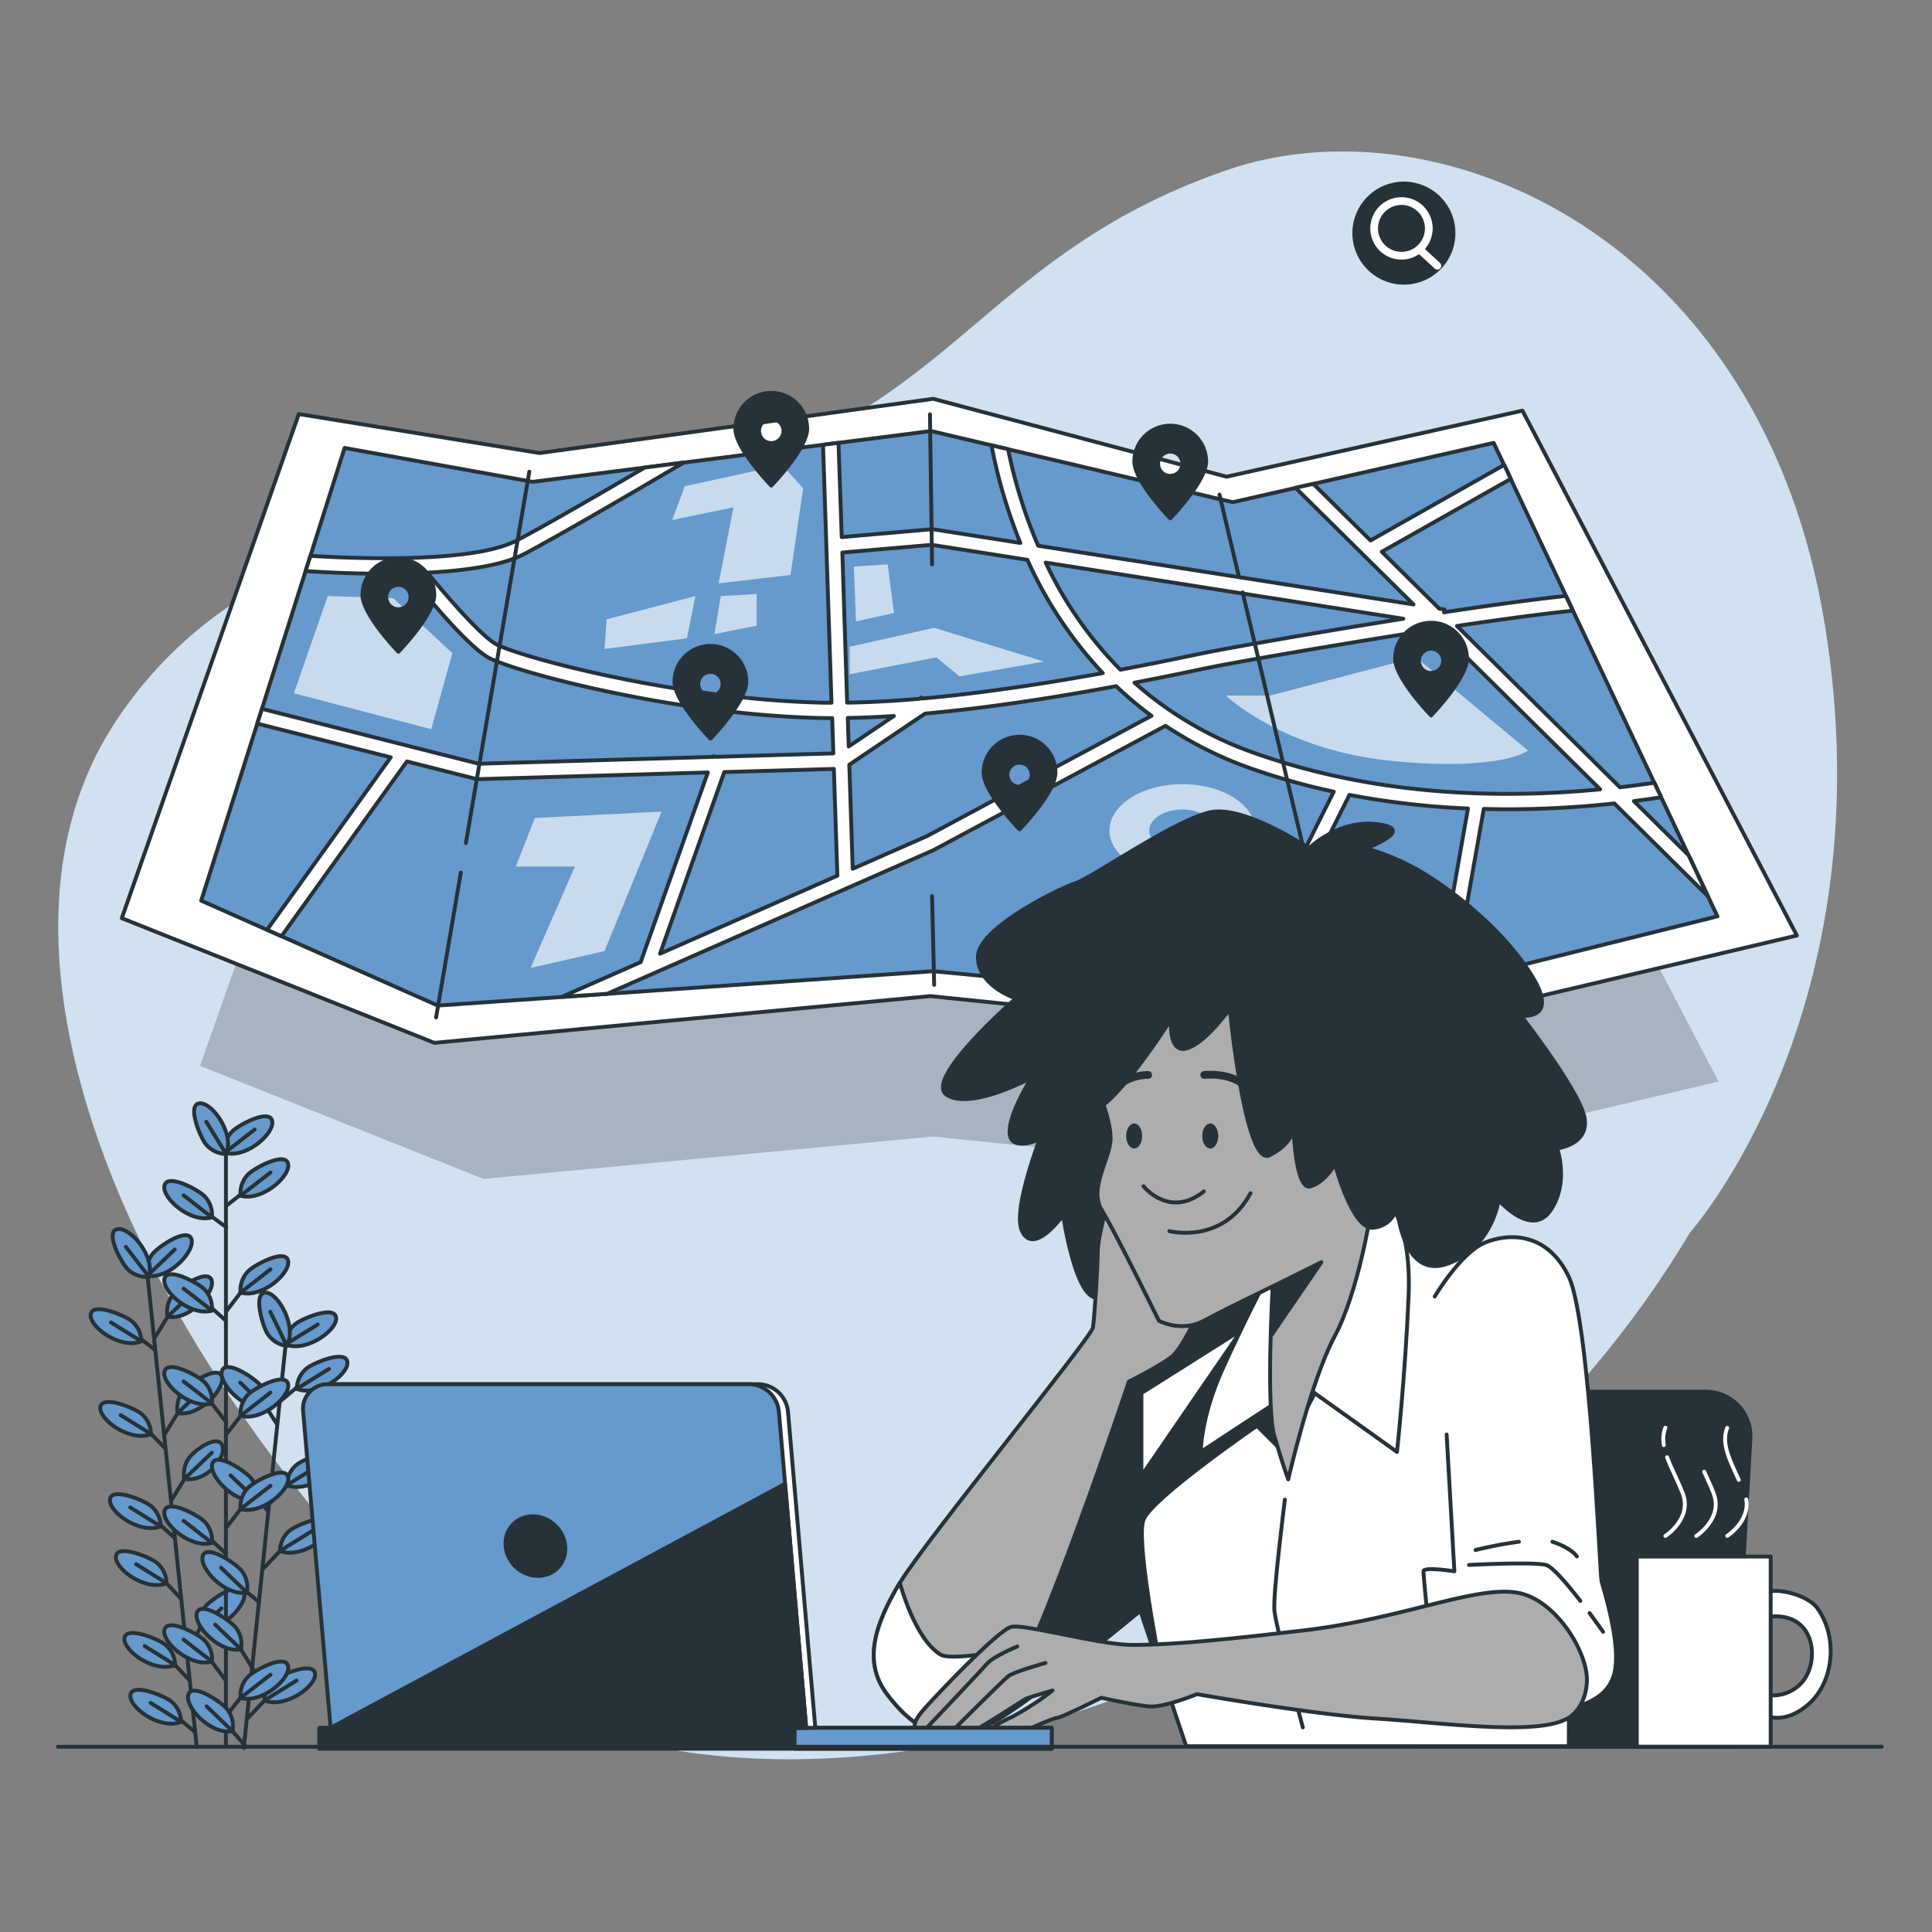 <svg xmlns="http://www.w3.org/2000/svg" viewBox="0 0 500 500"><rect x="0" y="0" width="500" height="500" fill="#808080" stroke="none"/><g id="freepik--background-simple--inject-15"><path d="M437.4,318.93s51.09-57.42,34.85-157.33-99.67-136.72-155-117.49-67.81,52.7-113,71.84-131.06,6-174,70.29,11.88,170.82,81.67,237.62S359.8,448.84,437.4,318.93Z" style="fill:#6699CC"></path><path d="M437.4,318.93s51.09-57.42,34.85-157.33-99.67-136.72-155-117.49-67.81,52.7-113,71.84-131.06,6-174,70.29,11.88,170.82,81.67,237.62S359.8,448.84,437.4,318.93Z" style="fill:#fff;opacity:0.7"></path></g><g id="freepik--Plant--inject-15"><line x1="38.25" y1="330.86" x2="50.9" y2="452.04" style="fill:none;stroke:#263238;stroke-linecap:round;stroke-linejoin:round"></line><line x1="49.09" y1="434.9" x2="43.46" y2="428.97" style="fill:none;stroke:#263238;stroke-linecap:round;stroke-linejoin:round"></line><path d="M45.32,430.91a6.94,6.94,0,0,0-2.44-5.19c-1.57-1.4-9.84-4.88-10.62-2C31.41,426.92,39.87,433.14,45.32,430.91Z" style="fill:#6699CC;stroke:#263238;stroke-linecap:round;stroke-linejoin:round"></path><line x1="45.32" y1="430.91" x2="37.45" y2="426.01" style="fill:none;stroke:#263238;stroke-linecap:round;stroke-linejoin:round"></line><line x1="50.49" y1="448.26" x2="44.99" y2="443.68" style="fill:none;stroke:#263238;stroke-linecap:round;stroke-linejoin:round"></line><path d="M46.85,445.62a6.91,6.91,0,0,0-2.43-5.19c-1.57-1.41-9.84-4.88-10.62-2C32.94,441.62,41.4,447.84,46.85,445.62Z" style="fill:#6699CC;stroke:#263238;stroke-linecap:round;stroke-linejoin:round"></path><line x1="46.85" y1="445.62" x2="38.98" y2="440.71" style="fill:none;stroke:#263238;stroke-linecap:round;stroke-linejoin:round"></line><line x1="45.27" y1="398.08" x2="39.71" y2="393.08" style="fill:none;stroke:#263238;stroke-linecap:round;stroke-linejoin:round"></line><path d="M41.57,395a6.91,6.91,0,0,0-2.43-5.19c-1.58-1.4-9.84-4.88-10.63-2C27.66,391,36.12,397.24,41.57,395Z" style="fill:#6699CC;stroke:#263238;stroke-linecap:round;stroke-linejoin:round"></path><line x1="41.57" y1="395.02" x2="33.7" y2="390.12" style="fill:none;stroke:#263238;stroke-linecap:round;stroke-linejoin:round"></line><line x1="46.82" y1="413.72" x2="41.25" y2="407.79" style="fill:none;stroke:#263238;stroke-linecap:round;stroke-linejoin:round"></line><path d="M43.11,409.73a6.94,6.94,0,0,0-2.44-5.19c-1.57-1.41-9.84-4.88-10.62-2C29.2,405.73,37.66,412,43.11,409.73Z" style="fill:#6699CC;stroke:#263238;stroke-linecap:round;stroke-linejoin:round"></path><line x1="43.11" y1="409.73" x2="35.24" y2="404.82" style="fill:none;stroke:#263238;stroke-linecap:round;stroke-linejoin:round"></line><line x1="42.79" y1="374.87" x2="37.22" y2="369.19" style="fill:none;stroke:#263238;stroke-linecap:round;stroke-linejoin:round"></line><path d="M39.08,371.13a6.94,6.94,0,0,0-2.44-5.19c-1.57-1.41-9.83-4.88-10.62-2C25.17,367.13,33.63,373.35,39.08,371.13Z" style="fill:#6699CC;stroke:#263238;stroke-linecap:round;stroke-linejoin:round"></path><line x1="39.08" y1="371.13" x2="31.21" y2="366.22" style="fill:none;stroke:#263238;stroke-linecap:round;stroke-linejoin:round"></line><line x1="40.11" y1="349.32" x2="34.71" y2="345.19" style="fill:none;stroke:#263238;stroke-linecap:round;stroke-linejoin:round"></line><path d="M36.57,347.13a6.91,6.91,0,0,0-2.43-5.19c-1.57-1.4-9.84-4.88-10.62-2C22.66,343.14,31.12,349.36,36.57,347.13Z" style="fill:#6699CC;stroke:#263238;stroke-linecap:round;stroke-linejoin:round"></path><line x1="36.57" y1="347.13" x2="28.7" y2="342.23" style="fill:none;stroke:#263238;stroke-linecap:round;stroke-linejoin:round"></line><line x1="48.55" y1="426.73" x2="53.2" y2="419.15" style="fill:none;stroke:#263238;stroke-linecap:round;stroke-linejoin:round"></line><path d="M51.78,421.43a7,7,0,0,1,1.31-5.59c1.25-1.69,8.62-6.8,10-4.11C64.56,414.65,57.57,422.48,51.78,421.43Z" style="fill:#6699CC;stroke:#263238;stroke-linecap:round;stroke-linejoin:round"></path><line x1="51.78" y1="421.43" x2="57.32" y2="416.23" style="fill:none;stroke:#263238;stroke-linecap:round;stroke-linejoin:round"></line><line x1="44.51" y1="388.03" x2="49.16" y2="380.44" style="fill:none;stroke:#263238;stroke-linecap:round;stroke-linejoin:round"></line><path d="M47.74,382.72a6.94,6.94,0,0,1,1.31-5.58c1.25-1.7,7-5.95,8.38-3.26C58.92,376.8,53.53,383.77,47.74,382.72Z" style="fill:#6699CC;stroke:#263238;stroke-linecap:round;stroke-linejoin:round"></path><line x1="47.74" y1="382.72" x2="54.83" y2="375.95" style="fill:none;stroke:#263238;stroke-linecap:round;stroke-linejoin:round"></line><line x1="42.73" y1="371.02" x2="47.39" y2="363.43" style="fill:none;stroke:#263238;stroke-linecap:round;stroke-linejoin:round"></line><path d="M46,365.71a6.89,6.89,0,0,1,1.31-5.58c1.24-1.7,8.61-6.8,10-4.12C58.75,358.93,51.76,366.76,46,365.71Z" style="fill:#6699CC;stroke:#263238;stroke-linecap:round;stroke-linejoin:round"></path><line x1="45.97" y1="365.71" x2="53.05" y2="358.94" style="fill:none;stroke:#263238;stroke-linecap:round;stroke-linejoin:round"></line><line x1="40.13" y1="346.08" x2="44.78" y2="338.5" style="fill:none;stroke:#263238;stroke-linecap:round;stroke-linejoin:round"></line><path d="M43.36,340.78a6.94,6.94,0,0,1,1.31-5.58c1.25-1.7,8.62-6.81,10-4.12C56.15,334,49.15,341.83,43.36,340.78Z" style="fill:#6699CC;stroke:#263238;stroke-linecap:round;stroke-linejoin:round"></path><line x1="43.36" y1="340.78" x2="50.45" y2="334" style="fill:none;stroke:#263238;stroke-linecap:round;stroke-linejoin:round"></line><path d="M38.14,330.14a6.94,6.94,0,0,1,1.31-5.58c1.25-1.7,8.62-6.8,10-4.12C50.93,323.36,43.93,331.19,38.14,330.14Z" style="fill:#6699CC;stroke:#263238;stroke-linecap:round;stroke-linejoin:round"></path><line x1="38.14" y1="330.14" x2="45.23" y2="323.37" style="fill:none;stroke:#263238;stroke-linecap:round;stroke-linejoin:round"></line><path d="M38.55,330.43a6.93,6.93,0,0,1-5.41-1.88c-1.56-1.42-5.87-9.29-3.05-10.37C33.15,317,40.21,324.79,38.55,330.43Z" style="fill:#6699CC;stroke:#263238;stroke-linecap:round;stroke-linejoin:round"></path><line x1="38.55" y1="330.43" x2="32.56" y2="322.68" style="fill:none;stroke:#263238;stroke-linecap:round;stroke-linejoin:round"></line><line x1="58.47" y1="296.01" x2="58.47" y2="451.74" style="fill:none;stroke:#263238;stroke-linecap:round;stroke-linejoin:round"></line><line x1="73.85" y1="348.67" x2="63.09" y2="452.34" style="fill:none;stroke:#263238;stroke-linecap:round;stroke-linejoin:round"></line><line x1="63.27" y1="451.58" x2="60.16" y2="448.03" style="fill:none;stroke:#263238;stroke-linecap:round;stroke-linejoin:round"></line><path d="M60.16,448a6.94,6.94,0,0,0-1.31-5.58c-1.25-1.7-8.62-6.8-10-4.11C47.37,441.26,54.37,449.09,60.16,448Z" style="fill:#6699CC;stroke:#263238;stroke-linecap:round;stroke-linejoin:round"></path><line x1="60.16" y1="448.03" x2="53.47" y2="441.61" style="fill:none;stroke:#263238;stroke-linecap:round;stroke-linejoin:round"></line><line x1="67.06" y1="414.66" x2="62.45" y2="410.81" style="fill:none;stroke:#263238;stroke-linecap:round;stroke-linejoin:round"></line><path d="M63.89,412.14a6.92,6.92,0,0,0-1.32-5.58c-1.25-1.7-8.62-6.8-10-4.12C51.1,405.37,58.1,413.19,63.89,412.14Z" style="fill:#6699CC;stroke:#263238;stroke-linecap:round;stroke-linejoin:round"></path><line x1="63.89" y1="412.14" x2="57.2" y2="405.72" style="fill:none;stroke:#263238;stroke-linecap:round;stroke-linejoin:round"></line><line x1="65.6" y1="432.15" x2="60.94" y2="424.57" style="fill:none;stroke:#263238;stroke-linecap:round;stroke-linejoin:round"></line><path d="M62.36,426.85a6.94,6.94,0,0,0-1.31-5.58c-1.25-1.7-8.62-6.8-10-4.12C49.57,420.08,56.57,427.9,62.36,426.85Z" style="fill:#6699CC;stroke:#263238;stroke-linecap:round;stroke-linejoin:round"></path><line x1="62.36" y1="426.85" x2="55.67" y2="420.43" style="fill:none;stroke:#263238;stroke-linecap:round;stroke-linejoin:round"></line><line x1="69.39" y1="391.09" x2="64.95" y2="385.97" style="fill:none;stroke:#263238;stroke-linecap:round;stroke-linejoin:round"></line><path d="M66.37,388.24a6.92,6.92,0,0,0-1.32-5.58c-1.25-1.69-8.62-6.8-10-4.11C53.58,381.47,60.58,389.3,66.37,388.24Z" style="fill:#6699CC;stroke:#263238;stroke-linecap:round;stroke-linejoin:round"></path><line x1="66.37" y1="388.24" x2="59.68" y2="381.83" style="fill:none;stroke:#263238;stroke-linecap:round;stroke-linejoin:round"></line><line x1="71.72" y1="368.63" x2="67.44" y2="361.97" style="fill:none;stroke:#263238;stroke-linecap:round;stroke-linejoin:round"></line><path d="M68.86,364.25a6.92,6.92,0,0,0-1.32-5.58c-1.25-1.7-8.62-6.8-10-4.12C56.07,357.48,63.07,365.3,68.86,364.25Z" style="fill:#6699CC;stroke:#263238;stroke-linecap:round;stroke-linejoin:round"></path><line x1="68.86" y1="364.25" x2="62.17" y2="357.83" style="fill:none;stroke:#263238;stroke-linecap:round;stroke-linejoin:round"></line><line x1="64.18" y1="444.61" x2="70.3" y2="438.14" style="fill:none;stroke:#263238;stroke-linecap:round;stroke-linejoin:round"></line><path d="M68.44,440.08a6.91,6.91,0,0,1,2.43-5.19c1.57-1.4,9.84-4.89,10.62-2C82.35,436.08,73.89,442.3,68.44,440.08Z" style="fill:#6699CC;stroke:#263238;stroke-linecap:round;stroke-linejoin:round"></path><line x1="68.44" y1="440.08" x2="76.77" y2="434.91" style="fill:none;stroke:#263238;stroke-linecap:round;stroke-linejoin:round"></line><line x1="68.2" y1="405.9" x2="74.31" y2="399.44" style="fill:none;stroke:#263238;stroke-linecap:round;stroke-linejoin:round"></line><path d="M72.46,401.37a6.91,6.91,0,0,1,2.43-5.19c1.57-1.4,9.83-4.88,10.62-2C86.36,397.37,77.91,403.6,72.46,401.37Z" style="fill:#6699CC;stroke:#263238;stroke-linecap:round;stroke-linejoin:round"></path><line x1="72.46" y1="401.37" x2="80.79" y2="396.21" style="fill:none;stroke:#263238;stroke-linecap:round;stroke-linejoin:round"></line><line x1="69.97" y1="388.89" x2="76.08" y2="382.43" style="fill:none;stroke:#263238;stroke-linecap:round;stroke-linejoin:round"></line><path d="M74.22,384.36a7,7,0,0,1,2.43-5.19c1.57-1.4,9.84-4.88,10.62-2C88.13,380.36,79.67,386.59,74.22,384.36Z" style="fill:#6699CC;stroke:#263238;stroke-linecap:round;stroke-linejoin:round"></path><line x1="74.22" y1="384.36" x2="82.55" y2="379.2" style="fill:none;stroke:#263238;stroke-linecap:round;stroke-linejoin:round"></line><line x1="72.48" y1="362.68" x2="78.67" y2="357.49" style="fill:none;stroke:#263238;stroke-linecap:round;stroke-linejoin:round"></line><path d="M76.81,359.43a6.91,6.91,0,0,1,2.43-5.19c1.57-1.41,9.84-4.89,10.62-2C90.72,355.43,82.26,361.65,76.81,359.43Z" style="fill:#6699CC;stroke:#263238;stroke-linecap:round;stroke-linejoin:round"></path><line x1="76.81" y1="359.43" x2="85.14" y2="354.26" style="fill:#6699CC;stroke:#263238;stroke-linecap:round;stroke-linejoin:round"></line><path d="M73.89,347.94a6.92,6.92,0,0,1,2.43-5.19c1.57-1.4,9.83-4.88,10.62-2C87.79,343.94,79.34,350.17,73.89,347.94Z" style="fill:#6699CC;stroke:#263238;stroke-linecap:round;stroke-linejoin:round"></path><line x1="73.89" y1="347.94" x2="82.22" y2="342.78" style="fill:none;stroke:#263238;stroke-linecap:round;stroke-linejoin:round"></line><path d="M74.23,348.31a6.92,6.92,0,0,1-4.91-3c-1.23-1.71-3.83-10.29-.85-10.77C71.71,334.07,77,343.13,74.23,348.31Z" style="fill:#6699CC;stroke:#263238;stroke-linecap:round;stroke-linejoin:round"></path><line x1="74.23" y1="348.31" x2="69.96" y2="339.49" style="fill:none;stroke:#263238;stroke-linecap:round;stroke-linejoin:round"></line><line x1="58.25" y1="434.66" x2="53.19" y2="427.9" style="fill:none;stroke:#263238;stroke-linecap:round;stroke-linejoin:round"></line><path d="M54.84,430A6.91,6.91,0,0,0,53,424.61c-1.41-1.56-9.27-5.88-10.36-3.06C41.42,424.61,49.19,431.67,54.84,430Z" style="fill:#6699CC;stroke:#263238;stroke-linecap:round;stroke-linejoin:round"></path><line x1="54.84" y1="430.02" x2="47.52" y2="424.33" style="fill:none;stroke:#263238;stroke-linecap:round;stroke-linejoin:round"></line><line x1="58.43" y1="402.05" x2="53.19" y2="397.17" style="fill:none;stroke:#263238;stroke-linecap:round;stroke-linejoin:round"></line><path d="M54.84,399.29A6.93,6.93,0,0,0,53,393.87c-1.41-1.56-9.27-5.87-10.36-3.06C41.42,393.87,49.19,400.93,54.84,399.29Z" style="fill:#6699CC;stroke:#263238;stroke-linecap:round;stroke-linejoin:round"></path><line x1="54.84" y1="399.29" x2="47.52" y2="393.59" style="fill:none;stroke:#263238;stroke-linecap:round;stroke-linejoin:round"></line><line x1="58.6" y1="368.14" x2="53.19" y2="361.08" style="fill:none;stroke:#263238;stroke-linecap:round;stroke-linejoin:round"></line><path d="M54.84,363.2A6.91,6.91,0,0,0,53,357.79c-1.41-1.56-9.27-5.88-10.36-3.06C41.42,357.79,49.19,364.85,54.84,363.2Z" style="fill:#6699CC;stroke:#263238;stroke-linecap:round;stroke-linejoin:round"></path><line x1="54.84" y1="363.2" x2="47.52" y2="357.51" style="fill:none;stroke:#263238;stroke-linecap:round;stroke-linejoin:round"></line><line x1="58.25" y1="341.62" x2="53.19" y2="337.06" style="fill:none;stroke:#263238;stroke-linecap:round;stroke-linejoin:round"></line><path d="M54.84,339.18A6.93,6.93,0,0,0,53,333.76c-1.41-1.55-9.27-5.87-10.36-3.06C41.42,333.76,49.19,340.83,54.84,339.18Z" style="fill:#6699CC;stroke:#263238;stroke-linecap:round;stroke-linejoin:round"></path><line x1="54.84" y1="339.18" x2="47.52" y2="333.48" style="fill:none;stroke:#263238;stroke-linecap:round;stroke-linejoin:round"></line><line x1="58.54" y1="317.59" x2="53.29" y2="313.74" style="fill:none;stroke:#263238;stroke-linecap:round;stroke-linejoin:round"></line><path d="M54.84,315.05A6.91,6.91,0,0,0,53,309.64c-1.41-1.56-9.27-5.88-10.36-3.06C41.42,309.64,49.19,316.7,54.84,315.05Z" style="fill:#6699CC;stroke:#263238;stroke-linecap:round;stroke-linejoin:round"></path><line x1="54.84" y1="315.05" x2="47.52" y2="309.36" style="fill:none;stroke:#263238;stroke-linecap:round;stroke-linejoin:round"></line><line x1="59.53" y1="442.83" x2="63.9" y2="437.29" style="fill:none;stroke:#263238;stroke-linecap:round;stroke-linejoin:round"></line><path d="M62.25,439.41A7,7,0,0,1,64.13,434c1.42-1.56,9.28-5.87,10.36-3.06C75.67,434,67.9,441.05,62.25,439.41Z" style="fill:#6699CC;stroke:#263238;stroke-linecap:round;stroke-linejoin:round"></path><line x1="62.25" y1="439.41" x2="70" y2="433.41" style="fill:none;stroke:#263238;stroke-linecap:round;stroke-linejoin:round"></line><line x1="58.48" y1="395.47" x2="63.9" y2="388.4" style="fill:none;stroke:#263238;stroke-linecap:round;stroke-linejoin:round"></line><path d="M62.25,390.52a6.93,6.93,0,0,1,1.88-5.41c1.42-1.56,9.28-5.88,10.36-3.06C75.67,385.11,67.9,392.17,62.25,390.52Z" style="fill:#6699CC;stroke:#263238;stroke-linecap:round;stroke-linejoin:round"></path><line x1="62.25" y1="390.52" x2="70" y2="384.52" style="fill:none;stroke:#263238;stroke-linecap:round;stroke-linejoin:round"></line><line x1="58.48" y1="371.34" x2="63.9" y2="364.28" style="fill:none;stroke:#263238;stroke-linecap:round;stroke-linejoin:round"></line><path d="M62.25,366.4A7,7,0,0,1,64.13,361c1.42-1.56,9.28-5.87,10.36-3.06C75.67,361,67.9,368,62.25,366.4Z" style="fill:#6699CC;stroke:#263238;stroke-linecap:round;stroke-linejoin:round"></path><line x1="62.25" y1="366.4" x2="70" y2="360.4" style="fill:none;stroke:#263238;stroke-linecap:round;stroke-linejoin:round"></line><line x1="58.48" y1="339.45" x2="63.9" y2="332.39" style="fill:none;stroke:#263238;stroke-linecap:round;stroke-linejoin:round"></line><path d="M62.25,334.51a7,7,0,0,1,1.88-5.42c1.42-1.56,9.28-5.87,10.36-3.06C75.67,329.09,67.9,336.16,62.25,334.51Z" style="fill:#6699CC;stroke:#263238;stroke-linecap:round;stroke-linejoin:round"></path><line x1="62.25" y1="334.51" x2="70" y2="328.51" style="fill:none;stroke:#263238;stroke-linecap:round;stroke-linejoin:round"></line><line x1="58.72" y1="311.93" x2="64.02" y2="307.79" style="fill:none;stroke:#263238;stroke-linecap:round;stroke-linejoin:round"></line><path d="M62.25,309.44A7,7,0,0,1,64.13,304c1.42-1.56,9.28-5.87,10.36-3.06C75.67,304,67.9,311.08,62.25,309.44Z" style="fill:#6699CC;stroke:#263238;stroke-linecap:round;stroke-linejoin:round"></path><line x1="62.25" y1="309.44" x2="70" y2="303.44" style="fill:none;stroke:#263238;stroke-linecap:round;stroke-linejoin:round"></line><path d="M58.16,298.32A7,7,0,0,1,60,292.9c1.42-1.56,9.28-5.87,10.36-3.06C71.58,292.9,63.81,300,58.16,298.32Z" style="fill:#6699CC;stroke:#263238;stroke-linecap:round;stroke-linejoin:round"></path><line x1="58.16" y1="298.32" x2="65.91" y2="292.32" style="fill:none;stroke:#263238;stroke-linecap:round;stroke-linejoin:round"></line><path d="M58.54,298.65a6.94,6.94,0,0,1-5.19-2.44c-1.4-1.57-4.87-9.84-2-10.62C54.56,284.74,60.77,293.2,58.54,298.65Z" style="fill:#6699CC;stroke:#263238;stroke-linecap:round;stroke-linejoin:round"></path><line x1="58.54" y1="298.65" x2="53.38" y2="290.31" style="fill:none;stroke:#263238;stroke-linecap:round;stroke-linejoin:round"></line></g><g id="freepik--Map--inject-15"><polygon points="93.31 157.58 149.81 166.73 242.13 154 310.96 172.28 380.39 156.79 444.76 279.91 341.02 304.39 241.47 294.13 125.12 305.1 51.78 275.85 93.31 157.58" style="opacity:0.2"></polygon><polygon points="77.33 107.16 139.65 117.25 241.5 103.21 317.42 123.37 394.01 106.28 465.03 242.11 350.59 269.11 240.77 257.79 112.42 269.89 31.52 237.63 77.33 107.16" style="fill:#fff;stroke:#263238;stroke-linecap:round;stroke-linejoin:round"></polygon><polygon points="89.18 115.93 137.86 124.7 240.94 111.55 319.01 129.97 386.56 114.62 444.47 237.15 346.76 261.45 241.48 251.35 113.3 260.24 52.07 233.09 89.18 115.93" style="fill:#6699CC;stroke:#263238;stroke-linecap:round;stroke-linejoin:round"></polygon><g style="opacity:0.64"><path d="M366.45,170.12,328.71,180H317.23s14.77,14.22,43.2,16.95,35-2.73,35-2.73Z" style="fill:#fff"></path><polygon points="202.39 120.36 177.23 125.83 173.95 134.58 189.81 131.3 185.98 150.98 204.58 148.8 207.86 126.37 202.39 120.36" style="fill:#fff"></polygon><polygon points="186.53 154.26 184.89 164.11 195.83 161.92 195.83 153.72 186.53 154.26" style="fill:#fff"></polygon><polygon points="179.97 154.26 177.78 165.2 156.45 167.94 157 160.28 179.97 154.26" style="fill:#fff"></polygon><path d="M306,202.94c-10.42,0-18.87,5.38-18.87,12s8.45,12,18.87,12,18.87-5.39,18.87-12S316.44,202.94,306,202.94Zm0,17.49c-4.74,0-8.58-2.44-8.58-5.46s3.84-5.47,8.58-5.47S314.6,212,314.6,215,310.76,220.43,306,220.43Z" style="fill:#fff"></path><polygon points="156.45 246.14 171.22 210.04 138.41 211.69 133.48 224.26 148.79 224.26 137.31 250.51 156.45 246.14" style="fill:#fff"></polygon><polygon points="219.89 167.39 241.76 162.47 270.2 171.22 248.32 175.04 242.31 170.12 219.89 174.5 219.89 167.39" style="fill:#fff"></polygon><polygon points="220.98 146.61 221.53 160.83 231.37 158.64 229.73 146.06 220.98 146.61" style="fill:#fff"></polygon><polygon points="84.81 154.26 76.06 179.42 111.61 188.72 117.08 169.03 101.77 154.81 84.81 154.26" style="fill:#fff"></polygon></g><path d="M437,221.33l-14.15-14c2.44-.31,4.8-.65,7.06-1l-1.77-3.76c-2.83.42-5.8.82-8.9,1.18L377.06,162c11.21-1.67,21.86-3.11,30-3.95l-1.81-3.82c-8.8.94-20,2.49-31.54,4.23l.12-.73-1.35-.21L357.61,142.8,391,123.93l-1.71-3.62-34.6,19.56-14.8-14.64-4.62,1,30.53,30.2L268.7,141.24c-.47-1.07-.94-2.14-1.37-3.24a130,130,0,0,1-6.44-21.75l-4.3-1a135,135,0,0,0,7,24.1l.48,1.17-22.75-3.57L217.84,139,217,114.6l-4,.51,2.19,66.75c-1.36,0-2.72,0-4-.06-36.95-1.07-76.86-11.85-82.77-15.07-4-2.21-13-12.62-17.79-18.53,9.79-.51,19.26-1.83,24.86-4.74,7.68-4,25.85-14.55,41.46-23.75L166.87,121c-13.33,7.81-26.88,15.63-33.21,18.91-11.33,5.88-41.67,4.66-53.32,3.94l-1.25,3.94c4.34.29,11.92.69,20.32.69,2,0,4.15,0,6.26-.08,1.5,1.9,14.65,18.46,20.84,21.84s46.37,14.45,84.57,15.55q2.11.06,4.29.06l.3,9.13-30.57.89-.46-.16-.06.17-60.72,1.77L67.8,183.45l-1.21,3.82L101.12,196l-32,44.63,3.74,1.65,32.46-45.22,18.14,4.59,59.73-1.74L165.8,249l-20.43,9,11.78-.81,84.32-37.12,60.17-32.23a99.12,99.12,0,0,0,22,11,176.87,176.87,0,0,0,21.53,6.05l-8.82,17.65L300,257l5.28.5,34.08-32.3.25-.24,9.62-19.24a211.31,211.31,0,0,0,30.68,3.52l-8.1,46,4.25-1.05L384,209.35c2.09.05,4.16.09,6.21.09a257.49,257.49,0,0,0,27.57-1.51l24.23,24ZM170.82,246.81l16.62-47L215.8,199l.91,27.63Zm192.36-86.68c-23.2,3.66-45.35,7.62-50.17,8.58l-4,.81c-4.28.89-10.95,2.28-19.05,3.8a99.09,99.09,0,0,1-19.33-27.72ZM218,143,241.15,141l24.74,3.88a106.52,106.52,0,0,0,19.51,29.32c-13.6,2.47-30.4,5.13-46.77,6.58l-.17-.25-.46.31c-6.4.55-12.72.92-18.76,1Zm1.4,42.8c3.88-.06,7.88-.24,11.93-.5l-11.68,7.88Zm20.42,30.62-19.14,8.42-.88-26.93,19.6-13.23c17.52-1.58,35.45-4.5,49.47-7.1a93.86,93.86,0,0,0,9.13,7.67ZM325,195a93.21,93.21,0,0,1-31.4-18.32c6.85-1.31,12.48-2.48,16.26-3.27l3.93-.81c7.14-1.43,33.4-6,58.33-9.85l42,41.53C388.87,206.71,356.47,206.12,325,195Z" style="fill:#fff;stroke:#263238;stroke-linecap:round;stroke-linejoin:round"></path><line x1="119.27" y1="225.81" x2="112.86" y2="263.31" style="fill:none;stroke:#263238;stroke-linecap:round;stroke-linejoin:round"></line><line x1="136.99" y1="122.07" x2="120.57" y2="218.19" style="fill:none;stroke:#263238;stroke-linecap:round;stroke-linejoin:round"></line><line x1="240.67" y1="107.23" x2="241.22" y2="146.06" style="fill:none;stroke:#263238;stroke-linecap:round;stroke-linejoin:round"></line><line x1="321.59" y1="153.3" x2="344.03" y2="247.78" style="fill:none;stroke:#263238;stroke-linecap:round;stroke-linejoin:round"></line><line x1="315.59" y1="128.01" x2="320.52" y2="148.79" style="fill:none;stroke:#263238;stroke-linecap:round;stroke-linejoin:round"></line><line x1="241.76" y1="254.89" x2="241.22" y2="231.92" style="fill:#fff;stroke:#263238;stroke-linecap:round;stroke-linejoin:round"></line></g><g id="freepik--Icon--inject-15"><circle cx="363.33" cy="60.33" r="13.33" transform="translate(-4.11 85.59) rotate(-13.36)" style="fill:#263238"></circle><path d="M369.77,59.12a7.07,7.07,0,1,0-7.07,7.06A7.07,7.07,0,0,0,369.77,59.12Z" style="fill:none;stroke:#fff;stroke-linecap:round;stroke-linejoin:round;stroke-width:2px"></path><line x1="367.54" y1="64.69" x2="372" y2="68.78" style="fill:none;stroke:#fff;stroke-linecap:round;stroke-linejoin:round;stroke-width:2px"></line></g><g id="freepik--Character--inject-15"><path d="M441.51,360.17h-59A11.5,11.5,0,0,0,371,371l-4.57,81h82.08L453,372.32A11.5,11.5,0,0,0,441.51,360.17Z" style="fill:#263238;stroke:#263238;stroke-linecap:round;stroke-linejoin:round"></path><path d="M327.7,330.9s-30,6.35-32.58,9.74-53.32,87.17-53.32,87.17,2.11,20.74,5.5,20.31,2.54,2.54,14-5.07,33.86-26.24,33.86-26.24L307,451.93h99s.84-110.45-2.12-118.06-27.5-13.12-36-13.12S327.7,330.9,327.7,330.9Z" style="fill:#fff;stroke:#263238;stroke-linecap:round;stroke-linejoin:round"></path><path d="M325.3,369l6.77,6.77,29.31-54.14c-12.35,2.46-33.68,9.28-33.68,9.28s-15.07,3.19-24.76,6.25l-12.83,11.4c-11.28,18.22-38,62.2-46,75.43l3.2,24.14c3.36-.41,2.54,2.53,13.94-5.07s33.86-26.24,33.86-26.24l5.61,16.65c-1.36-7-6.74-35.27-4.77-40.21C298.22,387.61,325.3,369,325.3,369Z" style="fill:#263238;stroke:#263238;stroke-linecap:round;stroke-linejoin:round"></path><polygon points="321.35 344.16 295.4 381.97 295.4 360.53 321.35 344.16" style="fill:#fff;stroke:#263238;stroke-linecap:round;stroke-linejoin:round"></polygon><path d="M332.52,388.11s-3.1,24.43-2.71,28.7,7.36,30.24,7.36,30.24" style="fill:#fff;stroke:#263238;stroke-linecap:round;stroke-linejoin:round"></path><path d="M329,328.47s-7.24,13.86-12.74,26.13-5.51,21.16-5.51,21.16,18.62-12.27,20.74-13.54,6.35-3.39,6.35-3.39l23.7,16.93s2.11-19.47,3-40.2-6.35-28.78-12.27-29.2S329,328.47,329,328.47Z" style="fill:#fff;stroke:#263238;stroke-linecap:round;stroke-linejoin:round"></path><path d="M272.28,286.49s-10.88,25.65-7.78,32.13,10.63-4.14,10.63-4.14,3.37,23.06,9.33,21.24,15-9.07,15-9.07,9.59,15.29,16.07,15.29S329,328.47,329,328.47s9.85-39.13,10.37-43.27-1.3-31.1-16.33-36.28S286,257.73,279.79,266,272.28,286.49,272.28,286.49Z" style="fill:#263238;stroke:#263238;stroke-linecap:round;stroke-linejoin:round"></path><path d="M287.5,308.05s-3.39,11.85-3.39,15.66-.84,17.35-1.27,19.89-43.58,55.44-49.93,66-9.73,20.32-3.39,28.78,12.7,11.43,17.78,9.73,4.65-.42,12.69-9.31,32.16-81.25,32.16-81.25,7.62-3.8,11-6.34,9.31-16.51,9.31-16.51Z" style="fill:#adadad;stroke:#263238;stroke-linecap:round;stroke-linejoin:round"></path><path d="M229.52,438.39c6.35,8.46,12.7,11.43,17.78,9.73s4.65-.42,12.69-9.31c1.73-1.91,4.21-6.76,7-13.2-9.73,2.4-21.18,4-23.53,2.62-6.77-4-10.58-18.62-10.58-18.62C226.56,420.19,223.18,429.93,229.52,438.39Z" style="fill:#fff;stroke:#263238;stroke-linecap:round;stroke-linejoin:round"></path><path d="M283.43,280.25s4,8.92,4,14.28-5.8,12.94-2.23,18.74,14.72,28.55,14.72,28.55,5.8,3.13,11.61,0,17.84-8.92,17.84-8.92-1.78,31.23.45,38.82,3.57,11.15,3.57,11.15,5.8-25.43,12-37,9.37-32.13,9.37-32.13-.45-8,0-16.06-12.05-38.82-32.13-45.51-31.23,0-36.59,8S283.43,280.25,283.43,280.25Z" style="fill:#adadad;stroke:#263238;stroke-linecap:round;stroke-linejoin:round"></path><path d="M295.93,307s6.69,8.48,15.62,1.34" style="fill:none;stroke:#263238;stroke-linecap:round;stroke-linejoin:round"></path><path d="M302.62,318.62s13.83,3.57,21-9.82" style="fill:none;stroke:#263238;stroke-linecap:round;stroke-linejoin:round"></path><path d="M315.29,294c0,1.78-.93,3.23-2.07,3.23s-2.08-1.45-2.08-3.23.93-3.24,2.08-3.24S315.29,292.22,315.29,294Z" style="fill:#263238"></path><path d="M295.6,294c0,1.78-.93,3.23-2.07,3.23s-2.08-1.45-2.08-3.23.93-3.24,2.08-3.24S295.6,292.22,295.6,294Z" style="fill:#263238"></path><path d="M311.66,278.2s6.22-.78,10.37,2.59" style="fill:none;stroke:#263238;stroke-linecap:round;stroke-linejoin:round;stroke-width:2px"></path><path d="M297.15,278.2a12.63,12.63,0,0,0-8.29,3.11" style="fill:none;stroke:#263238;stroke-linecap:round;stroke-linejoin:round;stroke-width:2px"></path><polygon points="329.39 332.9 341.98 326.65 329.02 345.57 329.39 332.9" style="fill:#263238;stroke:#263238;stroke-linecap:round;stroke-linejoin:round"></polygon><path d="M338.76,219.56s-16.51-11.15-25.43-9.37-30.79,17-34.8,18.3-25.44,11.6-25.44,19.18,9.82,10.71,9.82,10.71-24.1,21-17.85,25,21.87-4.46,21.87-4.46-9.82,15.62-3.57,16.95S279,286.94,279,286.94s2.23,3.57,8.93-3.12,15.17-20.08,15.17-20.08-.89,8.92,4,7.58,11.16-10.26,11.16-10.26,4,41.05,10.26,37.93,6.25-7.14,6.25-7.14.44,16.51,4.46,15.17,6.25-5.8,6.25-5.8,4.46,16.95,9.81,16.51a6.83,6.83,0,0,0,6.25-5.36s1.34,18.74,12.94,14.73,13.39-16.51,13.39-16.51,8.47,9.82,13.38,2.68S403,297.2,403,297.2s8-.89,7.14-7.58-16.51-26.77-16.51-26.77,9.81,1.33,3.12-9.82-18.74-21-27.22-26.33a58.92,58.92,0,0,0-16.06-7.14s13.38-4.9,3.12-6.24S338.76,219.56,338.76,219.56Z" style="fill:#263238;stroke:#263238;stroke-linecap:round;stroke-linejoin:round"></path><path d="M374.39,371.25l2,35.4s-8-1.27-8,0S370,424,370,424s15.23,8.89,23.27,11,6.77,9.31,10.58,8,12.27-2.54,14-10.16-3-22-3.39-23.7-3-67.28-8.46-78.71-15.24-11.43-21.58-8.89-13.12,14-13.12,14" style="fill:#fff;stroke:#263238;stroke-linecap:round;stroke-linejoin:round"></path><path d="M411.38,417.45c2,2.75,3.5,4.86,3.5,4.86" style="fill:none;stroke:#263238;stroke-linecap:round;stroke-linejoin:round"></path><path d="M380.17,405s16.51-.85,19.89,0c1.74.43,5.59,5,8.93,9.31" style="fill:none;stroke:#263238;stroke-linecap:round;stroke-linejoin:round"></path><path d="M401.76,399c5.07,1.69,6.34,3.8,6.34,3.8" style="fill:none;stroke:#263238;stroke-linecap:round;stroke-linejoin:round"></path><path d="M381.87,401.15A107,107,0,0,1,393.09,399" style="fill:none;stroke:#263238;stroke-linecap:round;stroke-linejoin:round"></path><path d="M410.68,435.32c.46-7.52-8.11-21.61-18.23-23.17-11-1.69-29.63,6.77-54.59,9.74s-36.4,3.81-44.86,3.81-27.93-5.51-31.31-4.66-19.05,17.35-22.43,21.16-2.65,5-1.9,5.37S240,447,240,447s1.49,2.05,3.35,2.05a5.72,5.72,0,0,0,3.35-1.3,5.77,5.77,0,0,0,4.09.74c2.05-.56,14-8.56,14.89-8.93s6.7-2.05,6.7-2.05a73,73,0,0,1-10.24,6.7c-4.28,2-7.62,3.91-5.39,5s6-.18,8.93-1.48,6.7-3,8-3.17S285,439.38,285,439.38s8.37,1.86,12.28,2.24,12.47-3.17,12.47-3.17,30.89,5.4,46.52,6.33,40.56,4.46,48.93.18C405.19,445,410.21,443,410.68,435.32Z" style="fill:#adadad;stroke:#263238;stroke-linecap:round;stroke-linejoin:round"></path><path d="M246.66,447.76s12.91-12.9,14.32-14,9.59-3.39,9.59-3.39" style="fill:none;stroke:#263238;stroke-linecap:round;stroke-linejoin:round"></path><path d="M240,447s13.68-14.4,15.38-16.38,7.9-4.51,7.9-4.51" style="fill:none;stroke:#263238;stroke-linecap:round;stroke-linejoin:round"></path></g><g id="freepik--Locators--inject-15"><path d="M103.1,144.67a9.29,9.29,0,0,0-9.29,9.3c0,5.13,9.29,14.7,9.29,14.7s9.3-9.57,9.3-14.7A9.3,9.3,0,0,0,103.1,144.67Zm0,13a3.15,3.15,0,1,1,3.15-3.14A3.15,3.15,0,0,1,103.1,157.66Z" style="fill:#263238;stroke:#263238;stroke-linecap:round;stroke-linejoin:round"></path><path d="M199.6,101.67a9.29,9.29,0,0,0-9.29,9.3c0,5.13,9.29,14.7,9.29,14.7s9.3-9.57,9.3-14.7A9.3,9.3,0,0,0,199.6,101.67Zm0,13a3.15,3.15,0,1,1,3.15-3.14A3.15,3.15,0,0,1,199.6,114.66Z" style="fill:#263238;stroke:#263238;stroke-linecap:round;stroke-linejoin:round"></path><path d="M183.86,167.16a9.29,9.29,0,0,0-9.3,9.29c0,5.14,9.3,14.7,9.3,14.7s9.29-9.56,9.29-14.7A9.29,9.29,0,0,0,183.86,167.16Zm0,13A3.14,3.14,0,1,1,187,177,3.14,3.14,0,0,1,183.86,180.14Z" style="fill:#263238;stroke:#263238;stroke-linecap:round;stroke-linejoin:round"></path><path d="M370.36,161.16a9.29,9.29,0,0,0-9.3,9.29c0,5.14,9.3,14.7,9.3,14.7s9.29-9.56,9.29-14.7A9.29,9.29,0,0,0,370.36,161.16Zm0,13A3.14,3.14,0,1,1,373.5,171,3.14,3.14,0,0,1,370.36,174.14Z" style="fill:#263238;stroke:#263238;stroke-linecap:round;stroke-linejoin:round"></path><path d="M263.86,190.66a9.29,9.29,0,0,0-9.3,9.29c0,5.14,9.3,14.7,9.3,14.7s9.29-9.56,9.29-14.7A9.29,9.29,0,0,0,263.86,190.66Zm0,13A3.14,3.14,0,1,1,267,200.5,3.14,3.14,0,0,1,263.86,203.64Z" style="fill:#263238;stroke:#263238;stroke-linecap:round;stroke-linejoin:round"></path><path d="M302.86,110.16a9.29,9.29,0,0,0-9.3,9.29c0,5.14,9.3,14.7,9.3,14.7s9.29-9.56,9.29-14.7A9.29,9.29,0,0,0,302.86,110.16Zm0,13A3.14,3.14,0,1,1,306,120,3.14,3.14,0,0,1,302.86,123.14Z" style="fill:#263238;stroke:#263238;stroke-linecap:round;stroke-linejoin:round"></path></g><g id="freepik--Device--inject-15"><rect x="82.62" y="447.15" width="189.56" height="5.42" style="fill:#263238;stroke:#263238;stroke-linecap:round;stroke-linejoin:round"></rect><rect x="205.64" y="447.15" width="66.54" height="5.42" style="fill:#6699CC;stroke:#263238;stroke-linecap:round;stroke-linejoin:round"></rect><path d="M211,447.15H87.92l-7.11-81.86a6.37,6.37,0,0,1,6.45-7.06h109a7.85,7.85,0,0,1,7.67,7.06Z" style="fill:#fff;stroke:#263238;stroke-linecap:round;stroke-linejoin:round"></path><path d="M208.64,447.15H85.56l-7.11-81.86a6.37,6.37,0,0,1,6.45-7.06h109a7.85,7.85,0,0,1,7.67,7.06Z" style="fill:#6699CC;stroke:#263238;stroke-linecap:round;stroke-linejoin:round"></path><polygon points="203.16 384.02 85.56 447.15 208.64 447.15 203.16 384.02" style="fill:#263238;stroke:#263238;stroke-linecap:round;stroke-linejoin:round"></polygon><ellipse cx="138.56" cy="400.11" rx="7.39" ry="8.06" transform="translate(-246.25 223.47) rotate(-46.24)" style="fill:#263238;stroke:#263238;stroke-linecap:round;stroke-linejoin:round"></ellipse></g><g id="freepik--Mug--inject-15"><path d="M470.25,416.1c-2.46-3.34-10.38-5.23-12.88-4v6.36c11.73-1.63,13.59,9.95,9.77,15.88a9.93,9.93,0,0,1-9.77,4.31v5.48c2,.7,5.67,1,10.22-2.69C474.7,435.65,475.81,423.62,470.25,416.1Z" style="fill:#fff;stroke:#263238;stroke-linecap:round;stroke-linejoin:round"></path><rect x="423.6" y="402.84" width="34.65" height="49.24" style="fill:#fff;stroke:#263238;stroke-linecap:round;stroke-linejoin:round"></rect><path d="M430.6,374a8.28,8.28,0,0,1,.4-4.52" style="fill:none;stroke:#fff;stroke-linecap:round;stroke-linejoin:round"></path><path d="M431,397.5s7-4.5,4.5-11c-1.3-3.37-3-6.48-4.06-9.38" style="fill:none;stroke:#fff;stroke-linecap:round;stroke-linejoin:round"></path><path d="M439,397.5s7-4.5,4.5-11c-.76-2-1.65-3.84-2.47-5.63" style="fill:none;stroke:#fff;stroke-linecap:round;stroke-linejoin:round"></path><path d="M450,383c-2.28-5-4.63-9.4-3-13.47" style="fill:none;stroke:#fff;stroke-linecap:round;stroke-linejoin:round"></path><path d="M447,397.5s5.91-3.8,4.93-9.46" style="fill:none;stroke:#fff;stroke-linecap:round;stroke-linejoin:round"></path></g><g id="freepik--Table--inject-15"><line x1="15" y1="452.06" x2="487" y2="452.06" style="fill:none;stroke:#263238;stroke-linecap:round;stroke-linejoin:round"></line></g></svg>